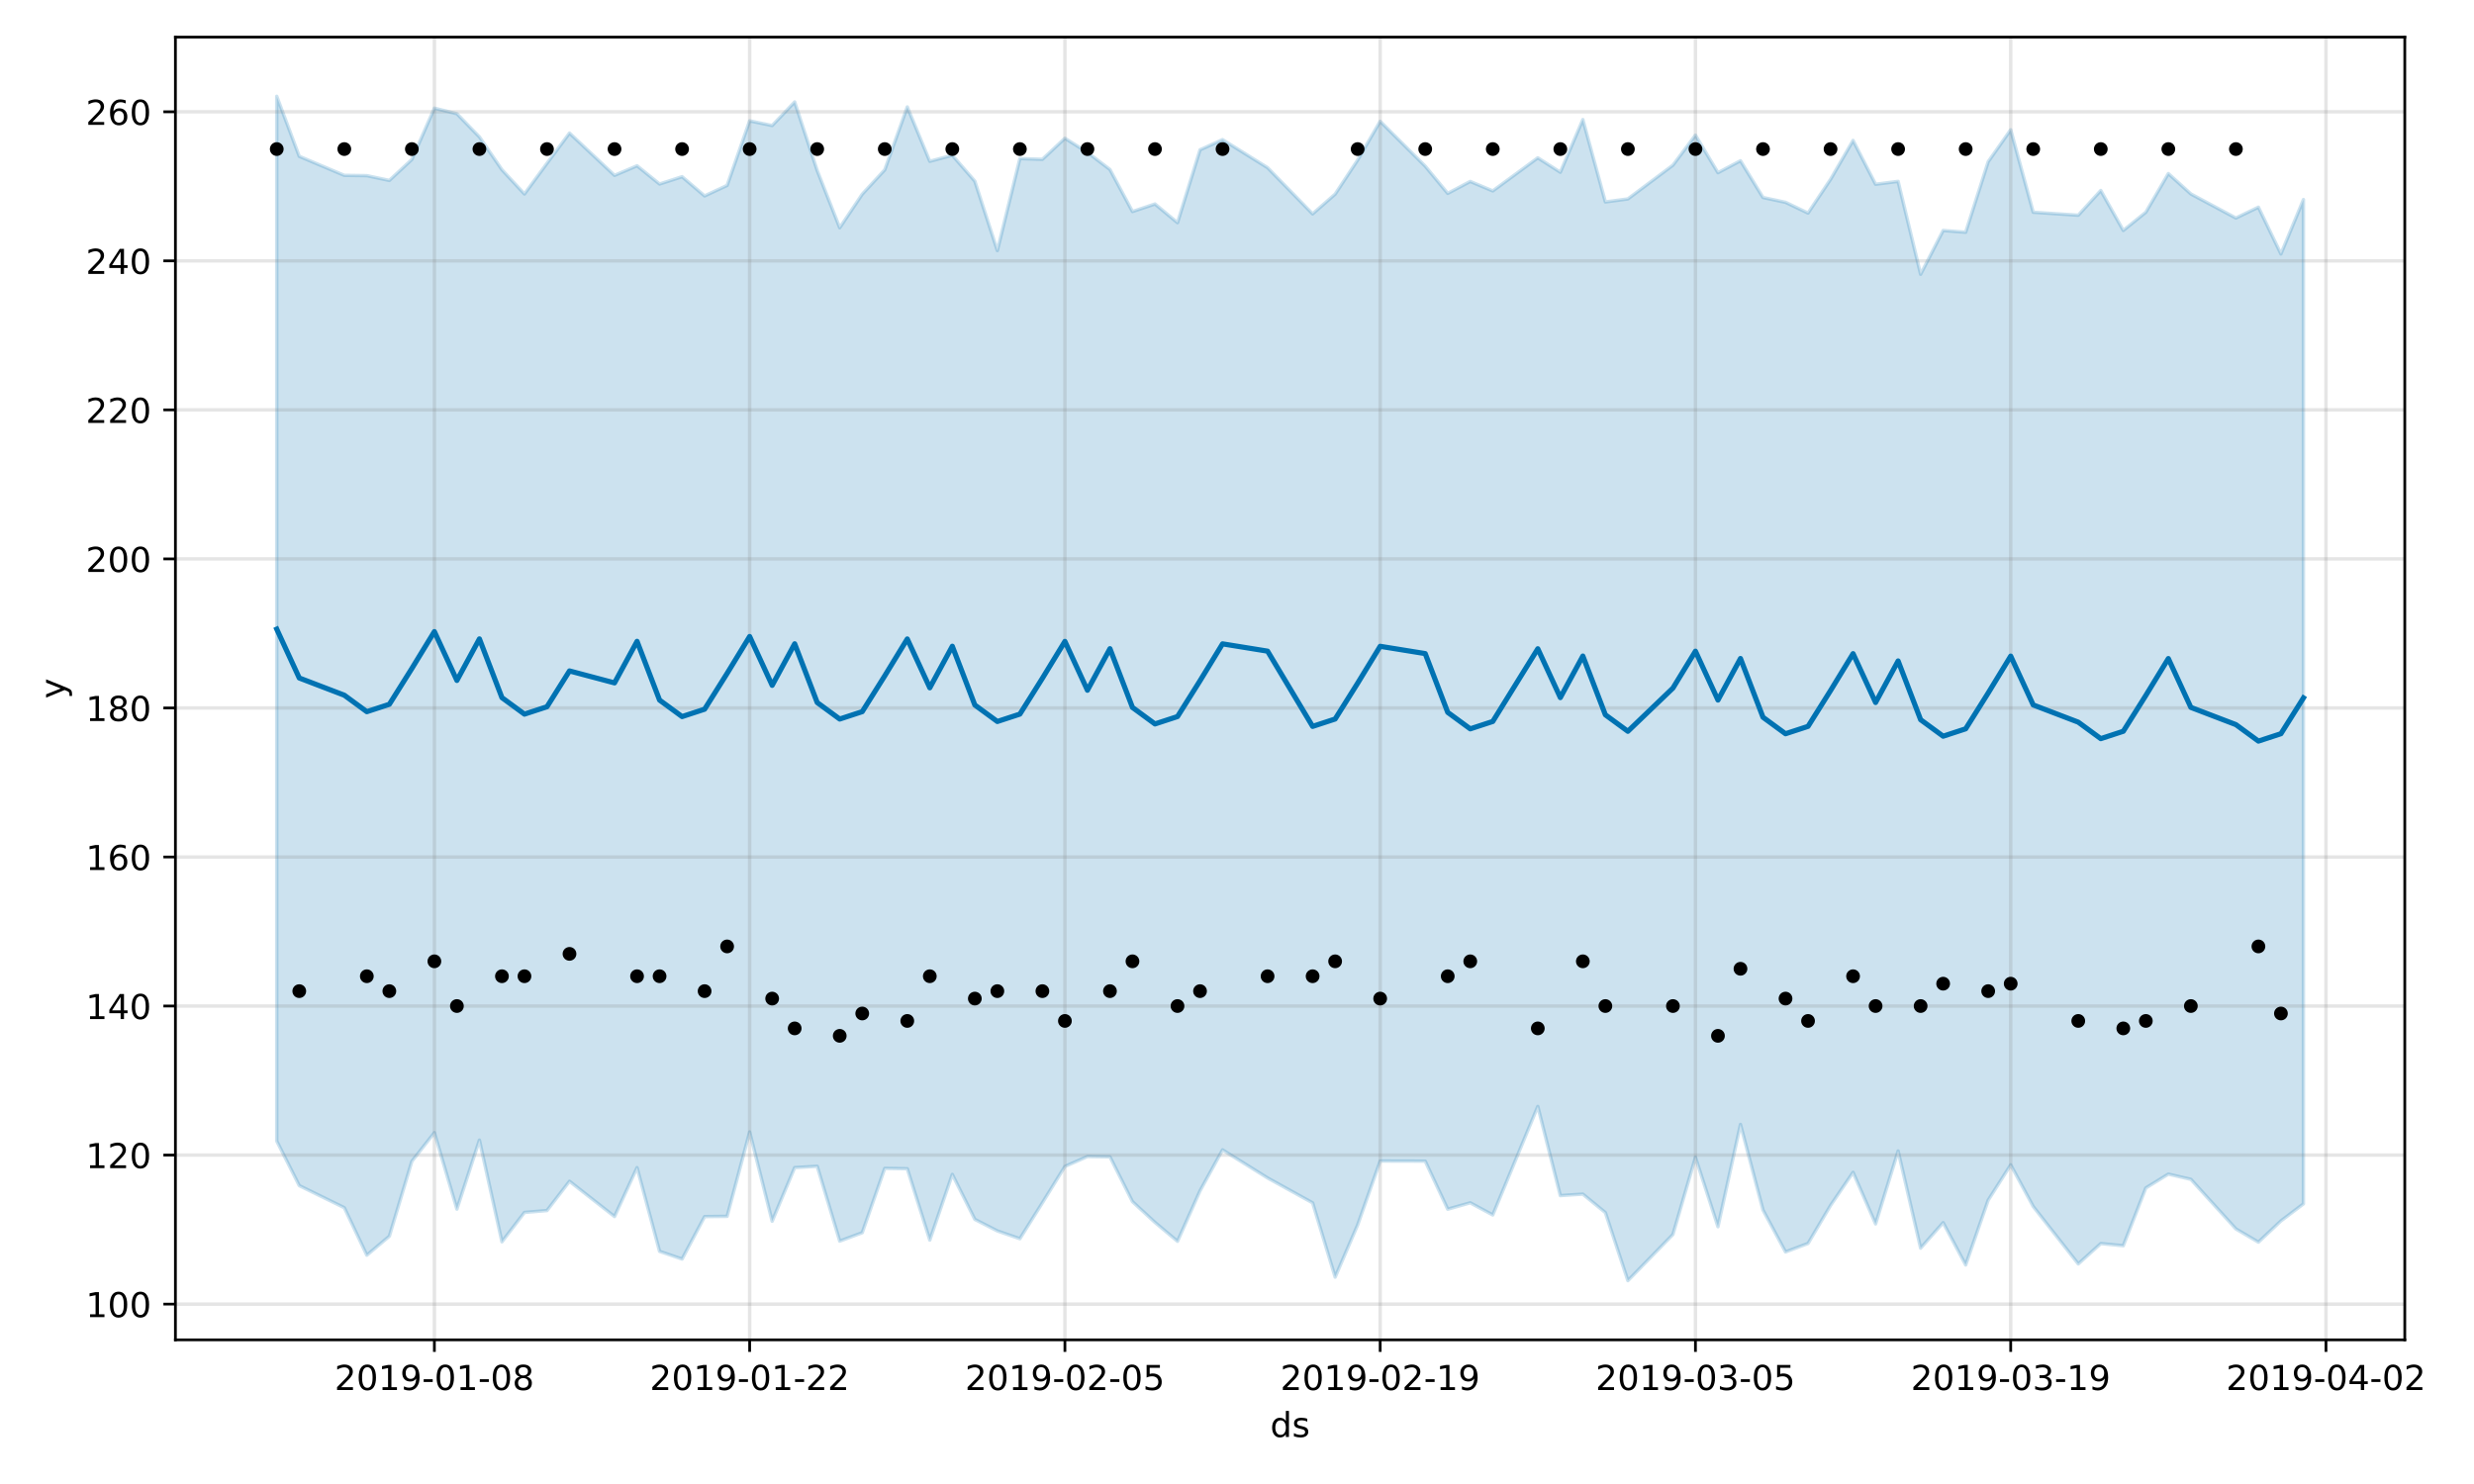 <?xml version="1.0" encoding="utf-8" standalone="no"?>
<!DOCTYPE svg PUBLIC "-//W3C//DTD SVG 1.1//EN"
  "http://www.w3.org/Graphics/SVG/1.1/DTD/svg11.dtd">
<!-- Created with matplotlib (https://matplotlib.org/) -->
<svg height="432pt" version="1.1" viewBox="0 0 720 432" width="720pt" xmlns="http://www.w3.org/2000/svg" xmlns:xlink="http://www.w3.org/1999/xlink">
 <defs>
  <style type="text/css">
*{stroke-linecap:butt;stroke-linejoin:round;}
  </style>
 </defs>
 <g id="figure_1">
  <g id="patch_1">
   <path d="M 0 432 
L 720 432 
L 720 0 
L 0 0 
z
" style="fill:#ffffff;"/>
  </g>
  <g id="axes_1">
   <g id="patch_2">
    <path d="M 51.05 390.04 
L 699.857 390.04 
L 699.857 10.8 
L 51.05 10.8 
z
" style="fill:#ffffff;"/>
   </g>
   <g id="PolyCollection_1">
    <defs>
     <path d="M 80.541 -403.962 
L 80.541 -99.835 
L 87.095 -86.86 
L 100.202 -80.431 
L 106.756 -66.609 
L 113.309 -72.127 
L 119.863 -93.935 
L 126.417 -102.28 
L 132.97 -80.017 
L 139.524 -100.111 
L 146.077 -70.496 
L 152.631 -79.048 
L 159.185 -79.602 
L 165.738 -88.125 
L 178.845 -77.851 
L 185.399 -92.098 
L 191.953 -67.724 
L 198.506 -65.485 
L 205.06 -77.838 
L 211.613 -77.909 
L 218.167 -102.488 
L 224.721 -76.493 
L 231.274 -92.1 
L 237.828 -92.488 
L 244.381 -70.71 
L 250.935 -73.153 
L 257.489 -91.88 
L 264.042 -91.776 
L 270.596 -71.007 
L 277.15 -90.128 
L 283.703 -77.037 
L 290.257 -73.673 
L 296.81 -71.405 
L 303.364 -81.857 
L 309.918 -92.442 
L 316.471 -95.334 
L 323.025 -95.242 
L 329.578 -82.194 
L 336.132 -76.149 
L 342.686 -70.649 
L 349.239 -85.336 
L 355.793 -97.263 
L 368.9 -89.092 
L 382.007 -81.846 
L 388.561 -60.223 
L 395.114 -75.409 
L 401.668 -94.022 
L 414.775 -93.985 
L 421.329 -79.997 
L 427.883 -81.854 
L 434.436 -78.318 
L 447.543 -109.913 
L 454.097 -83.954 
L 460.651 -84.386 
L 467.204 -79.004 
L 473.758 -59.198 
L 486.865 -72.634 
L 493.419 -95.109 
L 499.972 -74.898 
L 506.526 -104.667 
L 513.079 -79.749 
L 519.633 -67.559 
L 526.187 -70.024 
L 532.74 -81.09 
L 539.294 -90.723 
L 545.847 -75.709 
L 552.401 -96.945 
L 558.955 -68.651 
L 565.508 -76.077 
L 572.062 -63.767 
L 578.616 -82.625 
L 585.169 -92.912 
L 591.723 -80.782 
L 604.83 -64.069 
L 611.384 -69.986 
L 617.937 -69.363 
L 624.491 -86.18 
L 631.044 -90.205 
L 637.598 -88.693 
L 650.705 -74.256 
L 657.259 -70.406 
L 663.812 -76.577 
L 670.366 -81.549 
L 670.366 -373.904 
L 670.366 -373.904 
L 663.812 -358.076 
L 657.259 -371.688 
L 650.705 -368.537 
L 637.598 -375.549 
L 631.044 -381.474 
L 624.491 -370.216 
L 617.937 -364.917 
L 611.384 -376.548 
L 604.83 -369.355 
L 591.723 -370.218 
L 585.169 -394.225 
L 578.616 -384.924 
L 572.062 -364.401 
L 565.508 -364.907 
L 558.955 -352.158 
L 552.401 -379.204 
L 545.847 -378.365 
L 539.294 -391.121 
L 532.74 -379.792 
L 526.187 -369.979 
L 519.633 -373.109 
L 513.079 -374.511 
L 506.526 -385.206 
L 499.972 -381.728 
L 493.419 -392.654 
L 486.865 -383.914 
L 473.758 -374.096 
L 467.204 -373.216 
L 460.651 -397.19 
L 454.097 -381.866 
L 447.543 -386.06 
L 434.436 -376.425 
L 427.883 -379.185 
L 421.329 -375.706 
L 414.775 -383.633 
L 401.668 -396.687 
L 395.114 -385.41 
L 388.561 -375.489 
L 382.007 -369.739 
L 368.9 -383.189 
L 355.793 -391.354 
L 349.239 -388.388 
L 342.686 -367.172 
L 336.132 -372.618 
L 329.578 -370.422 
L 323.025 -382.661 
L 316.471 -387.641 
L 309.918 -391.754 
L 303.364 -385.622 
L 296.81 -385.844 
L 290.257 -359.055 
L 283.703 -379.271 
L 277.15 -386.804 
L 270.596 -385.047 
L 264.042 -400.869 
L 257.489 -382.572 
L 250.935 -375.471 
L 244.381 -365.702 
L 237.828 -382.371 
L 231.274 -402.318 
L 224.721 -395.453 
L 218.167 -396.824 
L 211.613 -378.031 
L 205.06 -374.97 
L 198.506 -380.565 
L 191.953 -378.437 
L 185.399 -383.742 
L 178.845 -380.953 
L 165.738 -393.258 
L 159.185 -384.454 
L 152.631 -375.539 
L 146.077 -382.595 
L 139.524 -392.146 
L 132.97 -398.888 
L 126.417 -400.515 
L 119.863 -385.574 
L 113.309 -379.48 
L 106.756 -380.872 
L 100.202 -380.96 
L 87.095 -386.497 
L 80.541 -403.962 
z
" id="m53baa905e6" style="stroke:#0072b2;stroke-opacity:0.2;"/>
    </defs>
    <g clip-path="url(#p69269a9332)">
     <use style="fill:#0072b2;fill-opacity:0.2;stroke:#0072b2;stroke-opacity:0.2;" x="0" xlink:href="#m53baa905e6" y="432"/>
    </g>
   </g>
   <g id="matplotlib.axis_1">
    <g id="xtick_1">
     <g id="line2d_1">
      <path clip-path="url(#p69269a9332)" d="M 126.417 390.04 
L 126.417 10.8 
" style="fill:none;stroke:#808080;stroke-linecap:square;stroke-opacity:0.2;"/>
     </g>
     <g id="line2d_2">
      <defs>
       <path d="M 0 0 
L 0 3.5 
" id="mb9b55db92e" style="stroke:#000000;stroke-width:0.8;"/>
      </defs>
      <g>
       <use style="stroke:#000000;stroke-width:0.8;" x="126.417" xlink:href="#mb9b55db92e" y="390.04"/>
      </g>
     </g>
     <g id="text_1">
      <!-- 2019-01-08 -->
      <defs>
       <path d="M 19.188 8.297 
L 53.609 8.297 
L 53.609 0 
L 7.328 0 
L 7.328 8.297 
Q 12.938 14.109 22.625 23.891 
Q 32.328 33.688 34.812 36.531 
Q 39.547 41.844 41.422 45.531 
Q 43.312 49.219 43.312 52.781 
Q 43.312 58.594 39.234 62.25 
Q 35.156 65.922 28.609 65.922 
Q 23.969 65.922 18.812 64.312 
Q 13.672 62.703 7.812 59.422 
L 7.812 69.391 
Q 13.766 71.781 18.938 73 
Q 24.125 74.219 28.422 74.219 
Q 39.75 74.219 46.484 68.547 
Q 53.219 62.891 53.219 53.422 
Q 53.219 48.922 51.531 44.891 
Q 49.859 40.875 45.406 35.406 
Q 44.188 33.984 37.641 27.219 
Q 31.109 20.453 19.188 8.297 
z
" id="DejaVuSans-50"/>
       <path d="M 31.781 66.406 
Q 24.172 66.406 20.328 58.906 
Q 16.5 51.422 16.5 36.375 
Q 16.5 21.391 20.328 13.891 
Q 24.172 6.391 31.781 6.391 
Q 39.453 6.391 43.281 13.891 
Q 47.125 21.391 47.125 36.375 
Q 47.125 51.422 43.281 58.906 
Q 39.453 66.406 31.781 66.406 
z
M 31.781 74.219 
Q 44.047 74.219 50.516 64.516 
Q 56.984 54.828 56.984 36.375 
Q 56.984 17.969 50.516 8.266 
Q 44.047 -1.422 31.781 -1.422 
Q 19.531 -1.422 13.062 8.266 
Q 6.594 17.969 6.594 36.375 
Q 6.594 54.828 13.062 64.516 
Q 19.531 74.219 31.781 74.219 
z
" id="DejaVuSans-48"/>
       <path d="M 12.406 8.297 
L 28.516 8.297 
L 28.516 63.922 
L 10.984 60.406 
L 10.984 69.391 
L 28.422 72.906 
L 38.281 72.906 
L 38.281 8.297 
L 54.391 8.297 
L 54.391 0 
L 12.406 0 
z
" id="DejaVuSans-49"/>
       <path d="M 10.984 1.516 
L 10.984 10.5 
Q 14.703 8.734 18.5 7.812 
Q 22.312 6.891 25.984 6.891 
Q 35.75 6.891 40.891 13.453 
Q 46.047 20.016 46.781 33.406 
Q 43.953 29.203 39.594 26.953 
Q 35.25 24.703 29.984 24.703 
Q 19.047 24.703 12.672 31.312 
Q 6.297 37.938 6.297 49.422 
Q 6.297 60.641 12.938 67.422 
Q 19.578 74.219 30.609 74.219 
Q 43.266 74.219 49.922 64.516 
Q 56.594 54.828 56.594 36.375 
Q 56.594 19.141 48.406 8.859 
Q 40.234 -1.422 26.422 -1.422 
Q 22.703 -1.422 18.891 -0.688 
Q 15.094 0.047 10.984 1.516 
z
M 30.609 32.422 
Q 37.25 32.422 41.125 36.953 
Q 45.016 41.5 45.016 49.422 
Q 45.016 57.281 41.125 61.844 
Q 37.25 66.406 30.609 66.406 
Q 23.969 66.406 20.094 61.844 
Q 16.219 57.281 16.219 49.422 
Q 16.219 41.5 20.094 36.953 
Q 23.969 32.422 30.609 32.422 
z
" id="DejaVuSans-57"/>
       <path d="M 4.891 31.391 
L 31.203 31.391 
L 31.203 23.391 
L 4.891 23.391 
z
" id="DejaVuSans-45"/>
       <path d="M 31.781 34.625 
Q 24.75 34.625 20.719 30.859 
Q 16.703 27.094 16.703 20.516 
Q 16.703 13.922 20.719 10.156 
Q 24.75 6.391 31.781 6.391 
Q 38.812 6.391 42.859 10.172 
Q 46.922 13.969 46.922 20.516 
Q 46.922 27.094 42.891 30.859 
Q 38.875 34.625 31.781 34.625 
z
M 21.922 38.812 
Q 15.578 40.375 12.031 44.719 
Q 8.5 49.078 8.5 55.328 
Q 8.5 64.062 14.719 69.141 
Q 20.953 74.219 31.781 74.219 
Q 42.672 74.219 48.875 69.141 
Q 55.078 64.062 55.078 55.328 
Q 55.078 49.078 51.531 44.719 
Q 48 40.375 41.703 38.812 
Q 48.828 37.156 52.797 32.312 
Q 56.781 27.484 56.781 20.516 
Q 56.781 9.906 50.312 4.234 
Q 43.844 -1.422 31.781 -1.422 
Q 19.734 -1.422 13.25 4.234 
Q 6.781 9.906 6.781 20.516 
Q 6.781 27.484 10.781 32.312 
Q 14.797 37.156 21.922 38.812 
z
M 18.312 54.391 
Q 18.312 48.734 21.844 45.562 
Q 25.391 42.391 31.781 42.391 
Q 38.141 42.391 41.719 45.562 
Q 45.312 48.734 45.312 54.391 
Q 45.312 60.062 41.719 63.234 
Q 38.141 66.406 31.781 66.406 
Q 25.391 66.406 21.844 63.234 
Q 18.312 60.062 18.312 54.391 
z
" id="DejaVuSans-56"/>
      </defs>
      <g transform="translate(97.359 404.638)scale(0.1 -0.1)">
       <use xlink:href="#DejaVuSans-50"/>
       <use x="63.623" xlink:href="#DejaVuSans-48"/>
       <use x="127.246" xlink:href="#DejaVuSans-49"/>
       <use x="190.869" xlink:href="#DejaVuSans-57"/>
       <use x="254.492" xlink:href="#DejaVuSans-45"/>
       <use x="290.576" xlink:href="#DejaVuSans-48"/>
       <use x="354.199" xlink:href="#DejaVuSans-49"/>
       <use x="417.822" xlink:href="#DejaVuSans-45"/>
       <use x="453.906" xlink:href="#DejaVuSans-48"/>
       <use x="517.529" xlink:href="#DejaVuSans-56"/>
      </g>
     </g>
    </g>
    <g id="xtick_2">
     <g id="line2d_3">
      <path clip-path="url(#p69269a9332)" d="M 218.167 390.04 
L 218.167 10.8 
" style="fill:none;stroke:#808080;stroke-linecap:square;stroke-opacity:0.2;"/>
     </g>
     <g id="line2d_4">
      <g>
       <use style="stroke:#000000;stroke-width:0.8;" x="218.167" xlink:href="#mb9b55db92e" y="390.04"/>
      </g>
     </g>
     <g id="text_2">
      <!-- 2019-01-22 -->
      <g transform="translate(189.109 404.638)scale(0.1 -0.1)">
       <use xlink:href="#DejaVuSans-50"/>
       <use x="63.623" xlink:href="#DejaVuSans-48"/>
       <use x="127.246" xlink:href="#DejaVuSans-49"/>
       <use x="190.869" xlink:href="#DejaVuSans-57"/>
       <use x="254.492" xlink:href="#DejaVuSans-45"/>
       <use x="290.576" xlink:href="#DejaVuSans-48"/>
       <use x="354.199" xlink:href="#DejaVuSans-49"/>
       <use x="417.822" xlink:href="#DejaVuSans-45"/>
       <use x="453.906" xlink:href="#DejaVuSans-50"/>
       <use x="517.529" xlink:href="#DejaVuSans-50"/>
      </g>
     </g>
    </g>
    <g id="xtick_3">
     <g id="line2d_5">
      <path clip-path="url(#p69269a9332)" d="M 309.918 390.04 
L 309.918 10.8 
" style="fill:none;stroke:#808080;stroke-linecap:square;stroke-opacity:0.2;"/>
     </g>
     <g id="line2d_6">
      <g>
       <use style="stroke:#000000;stroke-width:0.8;" x="309.918" xlink:href="#mb9b55db92e" y="390.04"/>
      </g>
     </g>
     <g id="text_3">
      <!-- 2019-02-05 -->
      <defs>
       <path d="M 10.797 72.906 
L 49.516 72.906 
L 49.516 64.594 
L 19.828 64.594 
L 19.828 46.734 
Q 21.969 47.469 24.109 47.828 
Q 26.266 48.188 28.422 48.188 
Q 40.625 48.188 47.75 41.5 
Q 54.891 34.812 54.891 23.391 
Q 54.891 11.625 47.562 5.094 
Q 40.234 -1.422 26.906 -1.422 
Q 22.312 -1.422 17.547 -0.641 
Q 12.797 0.141 7.719 1.703 
L 7.719 11.625 
Q 12.109 9.234 16.797 8.062 
Q 21.484 6.891 26.703 6.891 
Q 35.156 6.891 40.078 11.328 
Q 45.016 15.766 45.016 23.391 
Q 45.016 31 40.078 35.438 
Q 35.156 39.891 26.703 39.891 
Q 22.75 39.891 18.812 39.016 
Q 14.891 38.141 10.797 36.281 
z
" id="DejaVuSans-53"/>
      </defs>
      <g transform="translate(280.86 404.638)scale(0.1 -0.1)">
       <use xlink:href="#DejaVuSans-50"/>
       <use x="63.623" xlink:href="#DejaVuSans-48"/>
       <use x="127.246" xlink:href="#DejaVuSans-49"/>
       <use x="190.869" xlink:href="#DejaVuSans-57"/>
       <use x="254.492" xlink:href="#DejaVuSans-45"/>
       <use x="290.576" xlink:href="#DejaVuSans-48"/>
       <use x="354.199" xlink:href="#DejaVuSans-50"/>
       <use x="417.822" xlink:href="#DejaVuSans-45"/>
       <use x="453.906" xlink:href="#DejaVuSans-48"/>
       <use x="517.529" xlink:href="#DejaVuSans-53"/>
      </g>
     </g>
    </g>
    <g id="xtick_4">
     <g id="line2d_7">
      <path clip-path="url(#p69269a9332)" d="M 401.668 390.04 
L 401.668 10.8 
" style="fill:none;stroke:#808080;stroke-linecap:square;stroke-opacity:0.2;"/>
     </g>
     <g id="line2d_8">
      <g>
       <use style="stroke:#000000;stroke-width:0.8;" x="401.668" xlink:href="#mb9b55db92e" y="390.04"/>
      </g>
     </g>
     <g id="text_4">
      <!-- 2019-02-19 -->
      <g transform="translate(372.61 404.638)scale(0.1 -0.1)">
       <use xlink:href="#DejaVuSans-50"/>
       <use x="63.623" xlink:href="#DejaVuSans-48"/>
       <use x="127.246" xlink:href="#DejaVuSans-49"/>
       <use x="190.869" xlink:href="#DejaVuSans-57"/>
       <use x="254.492" xlink:href="#DejaVuSans-45"/>
       <use x="290.576" xlink:href="#DejaVuSans-48"/>
       <use x="354.199" xlink:href="#DejaVuSans-50"/>
       <use x="417.822" xlink:href="#DejaVuSans-45"/>
       <use x="453.906" xlink:href="#DejaVuSans-49"/>
       <use x="517.529" xlink:href="#DejaVuSans-57"/>
      </g>
     </g>
    </g>
    <g id="xtick_5">
     <g id="line2d_9">
      <path clip-path="url(#p69269a9332)" d="M 493.419 390.04 
L 493.419 10.8 
" style="fill:none;stroke:#808080;stroke-linecap:square;stroke-opacity:0.2;"/>
     </g>
     <g id="line2d_10">
      <g>
       <use style="stroke:#000000;stroke-width:0.8;" x="493.419" xlink:href="#mb9b55db92e" y="390.04"/>
      </g>
     </g>
     <g id="text_5">
      <!-- 2019-03-05 -->
      <defs>
       <path d="M 40.578 39.312 
Q 47.656 37.797 51.625 33 
Q 55.609 28.219 55.609 21.188 
Q 55.609 10.406 48.188 4.484 
Q 40.766 -1.422 27.094 -1.422 
Q 22.516 -1.422 17.656 -0.516 
Q 12.797 0.391 7.625 2.203 
L 7.625 11.719 
Q 11.719 9.328 16.594 8.109 
Q 21.484 6.891 26.812 6.891 
Q 36.078 6.891 40.938 10.547 
Q 45.797 14.203 45.797 21.188 
Q 45.797 27.641 41.281 31.266 
Q 36.766 34.906 28.719 34.906 
L 20.219 34.906 
L 20.219 43.016 
L 29.109 43.016 
Q 36.375 43.016 40.234 45.922 
Q 44.094 48.828 44.094 54.297 
Q 44.094 59.906 40.109 62.906 
Q 36.141 65.922 28.719 65.922 
Q 24.656 65.922 20.016 65.031 
Q 15.375 64.156 9.812 62.312 
L 9.812 71.094 
Q 15.438 72.656 20.344 73.438 
Q 25.25 74.219 29.594 74.219 
Q 40.828 74.219 47.359 69.109 
Q 53.906 64.016 53.906 55.328 
Q 53.906 49.266 50.438 45.094 
Q 46.969 40.922 40.578 39.312 
z
" id="DejaVuSans-51"/>
      </defs>
      <g transform="translate(464.361 404.638)scale(0.1 -0.1)">
       <use xlink:href="#DejaVuSans-50"/>
       <use x="63.623" xlink:href="#DejaVuSans-48"/>
       <use x="127.246" xlink:href="#DejaVuSans-49"/>
       <use x="190.869" xlink:href="#DejaVuSans-57"/>
       <use x="254.492" xlink:href="#DejaVuSans-45"/>
       <use x="290.576" xlink:href="#DejaVuSans-48"/>
       <use x="354.199" xlink:href="#DejaVuSans-51"/>
       <use x="417.822" xlink:href="#DejaVuSans-45"/>
       <use x="453.906" xlink:href="#DejaVuSans-48"/>
       <use x="517.529" xlink:href="#DejaVuSans-53"/>
      </g>
     </g>
    </g>
    <g id="xtick_6">
     <g id="line2d_11">
      <path clip-path="url(#p69269a9332)" d="M 585.169 390.04 
L 585.169 10.8 
" style="fill:none;stroke:#808080;stroke-linecap:square;stroke-opacity:0.2;"/>
     </g>
     <g id="line2d_12">
      <g>
       <use style="stroke:#000000;stroke-width:0.8;" x="585.169" xlink:href="#mb9b55db92e" y="390.04"/>
      </g>
     </g>
     <g id="text_6">
      <!-- 2019-03-19 -->
      <g transform="translate(556.111 404.638)scale(0.1 -0.1)">
       <use xlink:href="#DejaVuSans-50"/>
       <use x="63.623" xlink:href="#DejaVuSans-48"/>
       <use x="127.246" xlink:href="#DejaVuSans-49"/>
       <use x="190.869" xlink:href="#DejaVuSans-57"/>
       <use x="254.492" xlink:href="#DejaVuSans-45"/>
       <use x="290.576" xlink:href="#DejaVuSans-48"/>
       <use x="354.199" xlink:href="#DejaVuSans-51"/>
       <use x="417.822" xlink:href="#DejaVuSans-45"/>
       <use x="453.906" xlink:href="#DejaVuSans-49"/>
       <use x="517.529" xlink:href="#DejaVuSans-57"/>
      </g>
     </g>
    </g>
    <g id="xtick_7">
     <g id="line2d_13">
      <path clip-path="url(#p69269a9332)" d="M 676.92 390.04 
L 676.92 10.8 
" style="fill:none;stroke:#808080;stroke-linecap:square;stroke-opacity:0.2;"/>
     </g>
     <g id="line2d_14">
      <g>
       <use style="stroke:#000000;stroke-width:0.8;" x="676.92" xlink:href="#mb9b55db92e" y="390.04"/>
      </g>
     </g>
     <g id="text_7">
      <!-- 2019-04-02 -->
      <defs>
       <path d="M 37.797 64.312 
L 12.891 25.391 
L 37.797 25.391 
z
M 35.203 72.906 
L 47.609 72.906 
L 47.609 25.391 
L 58.016 25.391 
L 58.016 17.188 
L 47.609 17.188 
L 47.609 0 
L 37.797 0 
L 37.797 17.188 
L 4.891 17.188 
L 4.891 26.703 
z
" id="DejaVuSans-52"/>
      </defs>
      <g transform="translate(647.862 404.638)scale(0.1 -0.1)">
       <use xlink:href="#DejaVuSans-50"/>
       <use x="63.623" xlink:href="#DejaVuSans-48"/>
       <use x="127.246" xlink:href="#DejaVuSans-49"/>
       <use x="190.869" xlink:href="#DejaVuSans-57"/>
       <use x="254.492" xlink:href="#DejaVuSans-45"/>
       <use x="290.576" xlink:href="#DejaVuSans-48"/>
       <use x="354.199" xlink:href="#DejaVuSans-52"/>
       <use x="417.822" xlink:href="#DejaVuSans-45"/>
       <use x="453.906" xlink:href="#DejaVuSans-48"/>
       <use x="517.529" xlink:href="#DejaVuSans-50"/>
      </g>
     </g>
    </g>
    <g id="text_8">
     <!-- ds -->
     <defs>
      <path d="M 45.406 46.391 
L 45.406 75.984 
L 54.391 75.984 
L 54.391 0 
L 45.406 0 
L 45.406 8.203 
Q 42.578 3.328 38.25 0.953 
Q 33.938 -1.422 27.875 -1.422 
Q 17.969 -1.422 11.734 6.484 
Q 5.516 14.406 5.516 27.297 
Q 5.516 40.188 11.734 48.094 
Q 17.969 56 27.875 56 
Q 33.938 56 38.25 53.625 
Q 42.578 51.266 45.406 46.391 
z
M 14.797 27.297 
Q 14.797 17.391 18.875 11.75 
Q 22.953 6.109 30.078 6.109 
Q 37.203 6.109 41.297 11.75 
Q 45.406 17.391 45.406 27.297 
Q 45.406 37.203 41.297 42.844 
Q 37.203 48.484 30.078 48.484 
Q 22.953 48.484 18.875 42.844 
Q 14.797 37.203 14.797 27.297 
z
" id="DejaVuSans-100"/>
      <path d="M 44.281 53.078 
L 44.281 44.578 
Q 40.484 46.531 36.375 47.5 
Q 32.281 48.484 27.875 48.484 
Q 21.188 48.484 17.844 46.438 
Q 14.5 44.391 14.5 40.281 
Q 14.5 37.156 16.891 35.375 
Q 19.281 33.594 26.516 31.984 
L 29.594 31.297 
Q 39.156 29.25 43.188 25.516 
Q 47.219 21.781 47.219 15.094 
Q 47.219 7.469 41.188 3.016 
Q 35.156 -1.422 24.609 -1.422 
Q 20.219 -1.422 15.453 -0.562 
Q 10.688 0.297 5.422 2 
L 5.422 11.281 
Q 10.406 8.688 15.234 7.391 
Q 20.062 6.109 24.812 6.109 
Q 31.156 6.109 34.562 8.281 
Q 37.984 10.453 37.984 14.406 
Q 37.984 18.062 35.516 20.016 
Q 33.062 21.969 24.703 23.781 
L 21.578 24.516 
Q 13.234 26.266 9.516 29.906 
Q 5.812 33.547 5.812 39.891 
Q 5.812 47.609 11.281 51.797 
Q 16.75 56 26.812 56 
Q 31.781 56 36.172 55.266 
Q 40.578 54.547 44.281 53.078 
z
" id="DejaVuSans-115"/>
     </defs>
     <g transform="translate(369.675 418.317)scale(0.1 -0.1)">
      <use xlink:href="#DejaVuSans-100"/>
      <use x="63.477" xlink:href="#DejaVuSans-115"/>
     </g>
    </g>
   </g>
   <g id="matplotlib.axis_2">
    <g id="ytick_1">
     <g id="line2d_15">
      <path clip-path="url(#p69269a9332)" d="M 51.05 379.633 
L 699.857 379.633 
" style="fill:none;stroke:#808080;stroke-linecap:square;stroke-opacity:0.2;"/>
     </g>
     <g id="line2d_16">
      <defs>
       <path d="M 0 0 
L -3.5 0 
" id="me2a9bbf100" style="stroke:#000000;stroke-width:0.8;"/>
      </defs>
      <g>
       <use style="stroke:#000000;stroke-width:0.8;" x="51.05" xlink:href="#me2a9bbf100" y="379.633"/>
      </g>
     </g>
     <g id="text_9">
      <!-- 100 -->
      <g transform="translate(24.962 383.432)scale(0.1 -0.1)">
       <use xlink:href="#DejaVuSans-49"/>
       <use x="63.623" xlink:href="#DejaVuSans-48"/>
       <use x="127.246" xlink:href="#DejaVuSans-48"/>
      </g>
     </g>
    </g>
    <g id="ytick_2">
     <g id="line2d_17">
      <path clip-path="url(#p69269a9332)" d="M 51.05 336.248 
L 699.857 336.248 
" style="fill:none;stroke:#808080;stroke-linecap:square;stroke-opacity:0.2;"/>
     </g>
     <g id="line2d_18">
      <g>
       <use style="stroke:#000000;stroke-width:0.8;" x="51.05" xlink:href="#me2a9bbf100" y="336.248"/>
      </g>
     </g>
     <g id="text_10">
      <!-- 120 -->
      <g transform="translate(24.962 340.047)scale(0.1 -0.1)">
       <use xlink:href="#DejaVuSans-49"/>
       <use x="63.623" xlink:href="#DejaVuSans-50"/>
       <use x="127.246" xlink:href="#DejaVuSans-48"/>
      </g>
     </g>
    </g>
    <g id="ytick_3">
     <g id="line2d_19">
      <path clip-path="url(#p69269a9332)" d="M 51.05 292.862 
L 699.857 292.862 
" style="fill:none;stroke:#808080;stroke-linecap:square;stroke-opacity:0.2;"/>
     </g>
     <g id="line2d_20">
      <g>
       <use style="stroke:#000000;stroke-width:0.8;" x="51.05" xlink:href="#me2a9bbf100" y="292.862"/>
      </g>
     </g>
     <g id="text_11">
      <!-- 140 -->
      <g transform="translate(24.962 296.661)scale(0.1 -0.1)">
       <use xlink:href="#DejaVuSans-49"/>
       <use x="63.623" xlink:href="#DejaVuSans-52"/>
       <use x="127.246" xlink:href="#DejaVuSans-48"/>
      </g>
     </g>
    </g>
    <g id="ytick_4">
     <g id="line2d_21">
      <path clip-path="url(#p69269a9332)" d="M 51.05 249.476 
L 699.857 249.476 
" style="fill:none;stroke:#808080;stroke-linecap:square;stroke-opacity:0.2;"/>
     </g>
     <g id="line2d_22">
      <g>
       <use style="stroke:#000000;stroke-width:0.8;" x="51.05" xlink:href="#me2a9bbf100" y="249.476"/>
      </g>
     </g>
     <g id="text_12">
      <!-- 160 -->
      <defs>
       <path d="M 33.016 40.375 
Q 26.375 40.375 22.484 35.828 
Q 18.609 31.297 18.609 23.391 
Q 18.609 15.531 22.484 10.953 
Q 26.375 6.391 33.016 6.391 
Q 39.656 6.391 43.531 10.953 
Q 47.406 15.531 47.406 23.391 
Q 47.406 31.297 43.531 35.828 
Q 39.656 40.375 33.016 40.375 
z
M 52.594 71.297 
L 52.594 62.312 
Q 48.875 64.062 45.094 64.984 
Q 41.312 65.922 37.594 65.922 
Q 27.828 65.922 22.672 59.328 
Q 17.531 52.734 16.797 39.406 
Q 19.672 43.656 24.016 45.922 
Q 28.375 48.188 33.594 48.188 
Q 44.578 48.188 50.953 41.516 
Q 57.328 34.859 57.328 23.391 
Q 57.328 12.156 50.688 5.359 
Q 44.047 -1.422 33.016 -1.422 
Q 20.359 -1.422 13.672 8.266 
Q 6.984 17.969 6.984 36.375 
Q 6.984 53.656 15.188 63.938 
Q 23.391 74.219 37.203 74.219 
Q 40.922 74.219 44.703 73.484 
Q 48.484 72.75 52.594 71.297 
z
" id="DejaVuSans-54"/>
      </defs>
      <g transform="translate(24.962 253.275)scale(0.1 -0.1)">
       <use xlink:href="#DejaVuSans-49"/>
       <use x="63.623" xlink:href="#DejaVuSans-54"/>
       <use x="127.246" xlink:href="#DejaVuSans-48"/>
      </g>
     </g>
    </g>
    <g id="ytick_5">
     <g id="line2d_23">
      <path clip-path="url(#p69269a9332)" d="M 51.05 206.09 
L 699.857 206.09 
" style="fill:none;stroke:#808080;stroke-linecap:square;stroke-opacity:0.2;"/>
     </g>
     <g id="line2d_24">
      <g>
       <use style="stroke:#000000;stroke-width:0.8;" x="51.05" xlink:href="#me2a9bbf100" y="206.09"/>
      </g>
     </g>
     <g id="text_13">
      <!-- 180 -->
      <g transform="translate(24.962 209.89)scale(0.1 -0.1)">
       <use xlink:href="#DejaVuSans-49"/>
       <use x="63.623" xlink:href="#DejaVuSans-56"/>
       <use x="127.246" xlink:href="#DejaVuSans-48"/>
      </g>
     </g>
    </g>
    <g id="ytick_6">
     <g id="line2d_25">
      <path clip-path="url(#p69269a9332)" d="M 51.05 162.705 
L 699.857 162.705 
" style="fill:none;stroke:#808080;stroke-linecap:square;stroke-opacity:0.2;"/>
     </g>
     <g id="line2d_26">
      <g>
       <use style="stroke:#000000;stroke-width:0.8;" x="51.05" xlink:href="#me2a9bbf100" y="162.705"/>
      </g>
     </g>
     <g id="text_14">
      <!-- 200 -->
      <g transform="translate(24.962 166.504)scale(0.1 -0.1)">
       <use xlink:href="#DejaVuSans-50"/>
       <use x="63.623" xlink:href="#DejaVuSans-48"/>
       <use x="127.246" xlink:href="#DejaVuSans-48"/>
      </g>
     </g>
    </g>
    <g id="ytick_7">
     <g id="line2d_27">
      <path clip-path="url(#p69269a9332)" d="M 51.05 119.319 
L 699.857 119.319 
" style="fill:none;stroke:#808080;stroke-linecap:square;stroke-opacity:0.2;"/>
     </g>
     <g id="line2d_28">
      <g>
       <use style="stroke:#000000;stroke-width:0.8;" x="51.05" xlink:href="#me2a9bbf100" y="119.319"/>
      </g>
     </g>
     <g id="text_15">
      <!-- 220 -->
      <g transform="translate(24.962 123.118)scale(0.1 -0.1)">
       <use xlink:href="#DejaVuSans-50"/>
       <use x="63.623" xlink:href="#DejaVuSans-50"/>
       <use x="127.246" xlink:href="#DejaVuSans-48"/>
      </g>
     </g>
    </g>
    <g id="ytick_8">
     <g id="line2d_29">
      <path clip-path="url(#p69269a9332)" d="M 51.05 75.933 
L 699.857 75.933 
" style="fill:none;stroke:#808080;stroke-linecap:square;stroke-opacity:0.2;"/>
     </g>
     <g id="line2d_30">
      <g>
       <use style="stroke:#000000;stroke-width:0.8;" x="51.05" xlink:href="#me2a9bbf100" y="75.933"/>
      </g>
     </g>
     <g id="text_16">
      <!-- 240 -->
      <g transform="translate(24.962 79.732)scale(0.1 -0.1)">
       <use xlink:href="#DejaVuSans-50"/>
       <use x="63.623" xlink:href="#DejaVuSans-52"/>
       <use x="127.246" xlink:href="#DejaVuSans-48"/>
      </g>
     </g>
    </g>
    <g id="ytick_9">
     <g id="line2d_31">
      <path clip-path="url(#p69269a9332)" d="M 51.05 32.547 
L 699.857 32.547 
" style="fill:none;stroke:#808080;stroke-linecap:square;stroke-opacity:0.2;"/>
     </g>
     <g id="line2d_32">
      <g>
       <use style="stroke:#000000;stroke-width:0.8;" x="51.05" xlink:href="#me2a9bbf100" y="32.547"/>
      </g>
     </g>
     <g id="text_17">
      <!-- 260 -->
      <g transform="translate(24.962 36.347)scale(0.1 -0.1)">
       <use xlink:href="#DejaVuSans-50"/>
       <use x="63.623" xlink:href="#DejaVuSans-54"/>
       <use x="127.246" xlink:href="#DejaVuSans-48"/>
      </g>
     </g>
    </g>
    <g id="text_18">
     <!-- y -->
     <defs>
      <path d="M 32.172 -5.078 
Q 28.375 -14.844 24.75 -17.812 
Q 21.141 -20.797 15.094 -20.797 
L 7.906 -20.797 
L 7.906 -13.281 
L 13.188 -13.281 
Q 16.891 -13.281 18.938 -11.516 
Q 21 -9.766 23.484 -3.219 
L 25.094 0.875 
L 2.984 54.688 
L 12.5 54.688 
L 29.594 11.922 
L 46.688 54.688 
L 56.203 54.688 
z
" id="DejaVuSans-121"/>
     </defs>
     <g transform="translate(18.883 203.379)rotate(-90)scale(0.1 -0.1)">
      <use xlink:href="#DejaVuSans-121"/>
     </g>
    </g>
   </g>
   <g id="line2d_33">
    <defs>
     <path d="M 0 1.5 
C 0.398 1.5 0.779 1.342 1.061 1.061 
C 1.342 0.779 1.5 0.398 1.5 0 
C 1.5 -0.398 1.342 -0.779 1.061 -1.061 
C 0.779 -1.342 0.398 -1.5 0 -1.5 
C -0.398 -1.5 -0.779 -1.342 -1.061 -1.061 
C -1.342 -0.779 -1.5 -0.398 -1.5 0 
C -1.5 0.398 -1.342 0.779 -1.061 1.061 
C -0.779 1.342 -0.398 1.5 0 1.5 
z
" id="md455b3ccf3" style="stroke:#000000;"/>
    </defs>
    <g clip-path="url(#p69269a9332)">
     <use style="stroke:#000000;" x="80.541" xlink:href="#md455b3ccf3" y="43.394"/>
     <use style="stroke:#000000;" x="87.095" xlink:href="#md455b3ccf3" y="288.523"/>
     <use style="stroke:#000000;" x="100.202" xlink:href="#md455b3ccf3" y="43.394"/>
     <use style="stroke:#000000;" x="106.756" xlink:href="#md455b3ccf3" y="284.185"/>
     <use style="stroke:#000000;" x="113.309" xlink:href="#md455b3ccf3" y="288.523"/>
     <use style="stroke:#000000;" x="119.863" xlink:href="#md455b3ccf3" y="43.394"/>
     <use style="stroke:#000000;" x="126.417" xlink:href="#md455b3ccf3" y="279.846"/>
     <use style="stroke:#000000;" x="132.97" xlink:href="#md455b3ccf3" y="292.862"/>
     <use style="stroke:#000000;" x="139.524" xlink:href="#md455b3ccf3" y="43.394"/>
     <use style="stroke:#000000;" x="146.077" xlink:href="#md455b3ccf3" y="284.185"/>
     <use style="stroke:#000000;" x="152.631" xlink:href="#md455b3ccf3" y="284.185"/>
     <use style="stroke:#000000;" x="159.185" xlink:href="#md455b3ccf3" y="43.394"/>
     <use style="stroke:#000000;" x="165.738" xlink:href="#md455b3ccf3" y="277.677"/>
     <use style="stroke:#000000;" x="178.845" xlink:href="#md455b3ccf3" y="43.394"/>
     <use style="stroke:#000000;" x="185.399" xlink:href="#md455b3ccf3" y="284.185"/>
     <use style="stroke:#000000;" x="191.953" xlink:href="#md455b3ccf3" y="284.185"/>
     <use style="stroke:#000000;" x="198.506" xlink:href="#md455b3ccf3" y="43.394"/>
     <use style="stroke:#000000;" x="205.06" xlink:href="#md455b3ccf3" y="288.523"/>
     <use style="stroke:#000000;" x="211.613" xlink:href="#md455b3ccf3" y="275.508"/>
     <use style="stroke:#000000;" x="218.167" xlink:href="#md455b3ccf3" y="43.394"/>
     <use style="stroke:#000000;" x="224.721" xlink:href="#md455b3ccf3" y="290.693"/>
     <use style="stroke:#000000;" x="231.274" xlink:href="#md455b3ccf3" y="299.37"/>
     <use style="stroke:#000000;" x="237.828" xlink:href="#md455b3ccf3" y="43.394"/>
     <use style="stroke:#000000;" x="244.381" xlink:href="#md455b3ccf3" y="301.539"/>
     <use style="stroke:#000000;" x="250.935" xlink:href="#md455b3ccf3" y="295.031"/>
     <use style="stroke:#000000;" x="257.489" xlink:href="#md455b3ccf3" y="43.394"/>
     <use style="stroke:#000000;" x="264.042" xlink:href="#md455b3ccf3" y="297.2"/>
     <use style="stroke:#000000;" x="270.596" xlink:href="#md455b3ccf3" y="284.185"/>
     <use style="stroke:#000000;" x="277.15" xlink:href="#md455b3ccf3" y="43.394"/>
     <use style="stroke:#000000;" x="283.703" xlink:href="#md455b3ccf3" y="290.693"/>
     <use style="stroke:#000000;" x="290.257" xlink:href="#md455b3ccf3" y="288.523"/>
     <use style="stroke:#000000;" x="296.81" xlink:href="#md455b3ccf3" y="43.394"/>
     <use style="stroke:#000000;" x="303.364" xlink:href="#md455b3ccf3" y="288.523"/>
     <use style="stroke:#000000;" x="309.918" xlink:href="#md455b3ccf3" y="297.2"/>
     <use style="stroke:#000000;" x="316.471" xlink:href="#md455b3ccf3" y="43.394"/>
     <use style="stroke:#000000;" x="323.025" xlink:href="#md455b3ccf3" y="288.523"/>
     <use style="stroke:#000000;" x="329.578" xlink:href="#md455b3ccf3" y="279.846"/>
     <use style="stroke:#000000;" x="336.132" xlink:href="#md455b3ccf3" y="43.394"/>
     <use style="stroke:#000000;" x="342.686" xlink:href="#md455b3ccf3" y="292.862"/>
     <use style="stroke:#000000;" x="349.239" xlink:href="#md455b3ccf3" y="288.523"/>
     <use style="stroke:#000000;" x="355.793" xlink:href="#md455b3ccf3" y="43.394"/>
     <use style="stroke:#000000;" x="368.9" xlink:href="#md455b3ccf3" y="284.185"/>
     <use style="stroke:#000000;" x="382.007" xlink:href="#md455b3ccf3" y="284.185"/>
     <use style="stroke:#000000;" x="388.561" xlink:href="#md455b3ccf3" y="279.846"/>
     <use style="stroke:#000000;" x="395.114" xlink:href="#md455b3ccf3" y="43.394"/>
     <use style="stroke:#000000;" x="401.668" xlink:href="#md455b3ccf3" y="290.693"/>
     <use style="stroke:#000000;" x="414.775" xlink:href="#md455b3ccf3" y="43.394"/>
     <use style="stroke:#000000;" x="421.329" xlink:href="#md455b3ccf3" y="284.185"/>
     <use style="stroke:#000000;" x="427.883" xlink:href="#md455b3ccf3" y="279.846"/>
     <use style="stroke:#000000;" x="434.436" xlink:href="#md455b3ccf3" y="43.394"/>
     <use style="stroke:#000000;" x="447.543" xlink:href="#md455b3ccf3" y="299.37"/>
     <use style="stroke:#000000;" x="454.097" xlink:href="#md455b3ccf3" y="43.394"/>
     <use style="stroke:#000000;" x="460.651" xlink:href="#md455b3ccf3" y="279.846"/>
     <use style="stroke:#000000;" x="467.204" xlink:href="#md455b3ccf3" y="292.862"/>
     <use style="stroke:#000000;" x="473.758" xlink:href="#md455b3ccf3" y="43.394"/>
     <use style="stroke:#000000;" x="486.865" xlink:href="#md455b3ccf3" y="292.862"/>
     <use style="stroke:#000000;" x="493.419" xlink:href="#md455b3ccf3" y="43.394"/>
     <use style="stroke:#000000;" x="499.972" xlink:href="#md455b3ccf3" y="301.539"/>
     <use style="stroke:#000000;" x="506.526" xlink:href="#md455b3ccf3" y="282.015"/>
     <use style="stroke:#000000;" x="513.079" xlink:href="#md455b3ccf3" y="43.394"/>
     <use style="stroke:#000000;" x="519.633" xlink:href="#md455b3ccf3" y="290.693"/>
     <use style="stroke:#000000;" x="526.187" xlink:href="#md455b3ccf3" y="297.2"/>
     <use style="stroke:#000000;" x="532.74" xlink:href="#md455b3ccf3" y="43.394"/>
     <use style="stroke:#000000;" x="539.294" xlink:href="#md455b3ccf3" y="284.185"/>
     <use style="stroke:#000000;" x="545.847" xlink:href="#md455b3ccf3" y="292.862"/>
     <use style="stroke:#000000;" x="552.401" xlink:href="#md455b3ccf3" y="43.394"/>
     <use style="stroke:#000000;" x="558.955" xlink:href="#md455b3ccf3" y="292.862"/>
     <use style="stroke:#000000;" x="565.508" xlink:href="#md455b3ccf3" y="286.354"/>
     <use style="stroke:#000000;" x="572.062" xlink:href="#md455b3ccf3" y="43.394"/>
     <use style="stroke:#000000;" x="578.616" xlink:href="#md455b3ccf3" y="288.523"/>
     <use style="stroke:#000000;" x="585.169" xlink:href="#md455b3ccf3" y="286.354"/>
     <use style="stroke:#000000;" x="591.723" xlink:href="#md455b3ccf3" y="43.394"/>
     <use style="stroke:#000000;" x="604.83" xlink:href="#md455b3ccf3" y="297.2"/>
     <use style="stroke:#000000;" x="611.384" xlink:href="#md455b3ccf3" y="43.394"/>
     <use style="stroke:#000000;" x="617.937" xlink:href="#md455b3ccf3" y="299.37"/>
     <use style="stroke:#000000;" x="624.491" xlink:href="#md455b3ccf3" y="297.2"/>
     <use style="stroke:#000000;" x="631.044" xlink:href="#md455b3ccf3" y="43.394"/>
     <use style="stroke:#000000;" x="637.598" xlink:href="#md455b3ccf3" y="292.862"/>
     <use style="stroke:#000000;" x="650.705" xlink:href="#md455b3ccf3" y="43.394"/>
     <use style="stroke:#000000;" x="657.259" xlink:href="#md455b3ccf3" y="275.508"/>
     <use style="stroke:#000000;" x="663.812" xlink:href="#md455b3ccf3" y="295.031"/>
    </g>
   </g>
   <g id="line2d_34">
    <path clip-path="url(#p69269a9332)" d="M 80.541 183.149 
L 87.095 197.365 
L 100.202 202.376 
L 106.756 207.174 
L 113.309 205.026 
L 119.863 194.596 
L 126.417 183.863 
L 132.97 198.079 
L 139.524 185.984 
L 146.077 203.09 
L 152.631 207.888 
L 159.185 205.74 
L 165.738 195.31 
L 178.845 198.792 
L 185.399 186.697 
L 191.953 203.804 
L 198.506 208.601 
L 205.06 206.453 
L 211.613 196.023 
L 218.167 185.29 
L 224.721 199.506 
L 231.274 187.411 
L 237.828 204.517 
L 244.381 209.315 
L 250.935 207.167 
L 257.489 196.737 
L 264.042 186.004 
L 270.596 200.22 
L 277.15 188.125 
L 283.703 205.231 
L 290.257 210.029 
L 296.81 207.881 
L 303.364 197.45 
L 309.918 186.717 
L 316.471 200.933 
L 323.025 188.838 
L 329.578 205.944 
L 336.132 210.742 
L 342.686 208.594 
L 349.239 198.164 
L 355.793 187.431 
L 368.9 189.552 
L 382.007 211.456 
L 388.561 209.308 
L 395.114 198.878 
L 401.668 188.145 
L 414.775 190.265 
L 421.329 207.372 
L 427.883 212.169 
L 434.436 210.022 
L 447.543 188.858 
L 454.097 203.074 
L 460.651 190.979 
L 467.204 208.085 
L 473.758 212.883 
L 486.865 200.305 
L 493.419 189.572 
L 499.972 203.788 
L 506.526 191.693 
L 513.079 208.799 
L 519.633 213.597 
L 526.187 211.449 
L 532.74 201.019 
L 539.294 190.286 
L 545.847 204.501 
L 552.401 192.406 
L 558.955 209.513 
L 565.508 214.31 
L 572.062 212.162 
L 578.616 201.732 
L 585.169 190.999 
L 591.723 205.215 
L 604.83 210.226 
L 611.384 215.024 
L 617.937 212.876 
L 624.491 202.446 
L 631.044 191.713 
L 637.598 205.928 
L 650.705 210.94 
L 657.259 215.737 
L 663.812 213.59 
L 670.366 203.159 
" style="fill:none;stroke:#0072b2;stroke-linecap:square;stroke-width:1.5;"/>
   </g>
   <g id="patch_3">
    <path d="M 51.05 390.04 
L 51.05 10.8 
" style="fill:none;stroke:#000000;stroke-linecap:square;stroke-linejoin:miter;stroke-width:0.8;"/>
   </g>
   <g id="patch_4">
    <path d="M 699.857 390.04 
L 699.857 10.8 
" style="fill:none;stroke:#000000;stroke-linecap:square;stroke-linejoin:miter;stroke-width:0.8;"/>
   </g>
   <g id="patch_5">
    <path d="M 51.05 390.04 
L 699.857 390.04 
" style="fill:none;stroke:#000000;stroke-linecap:square;stroke-linejoin:miter;stroke-width:0.8;"/>
   </g>
   <g id="patch_6">
    <path d="M 51.05 10.8 
L 699.857 10.8 
" style="fill:none;stroke:#000000;stroke-linecap:square;stroke-linejoin:miter;stroke-width:0.8;"/>
   </g>
  </g>
 </g>
 <defs>
  <clipPath id="p69269a9332">
   <rect height="379.24" width="648.807" x="51.05" y="10.8"/>
  </clipPath>
 </defs>
</svg>
